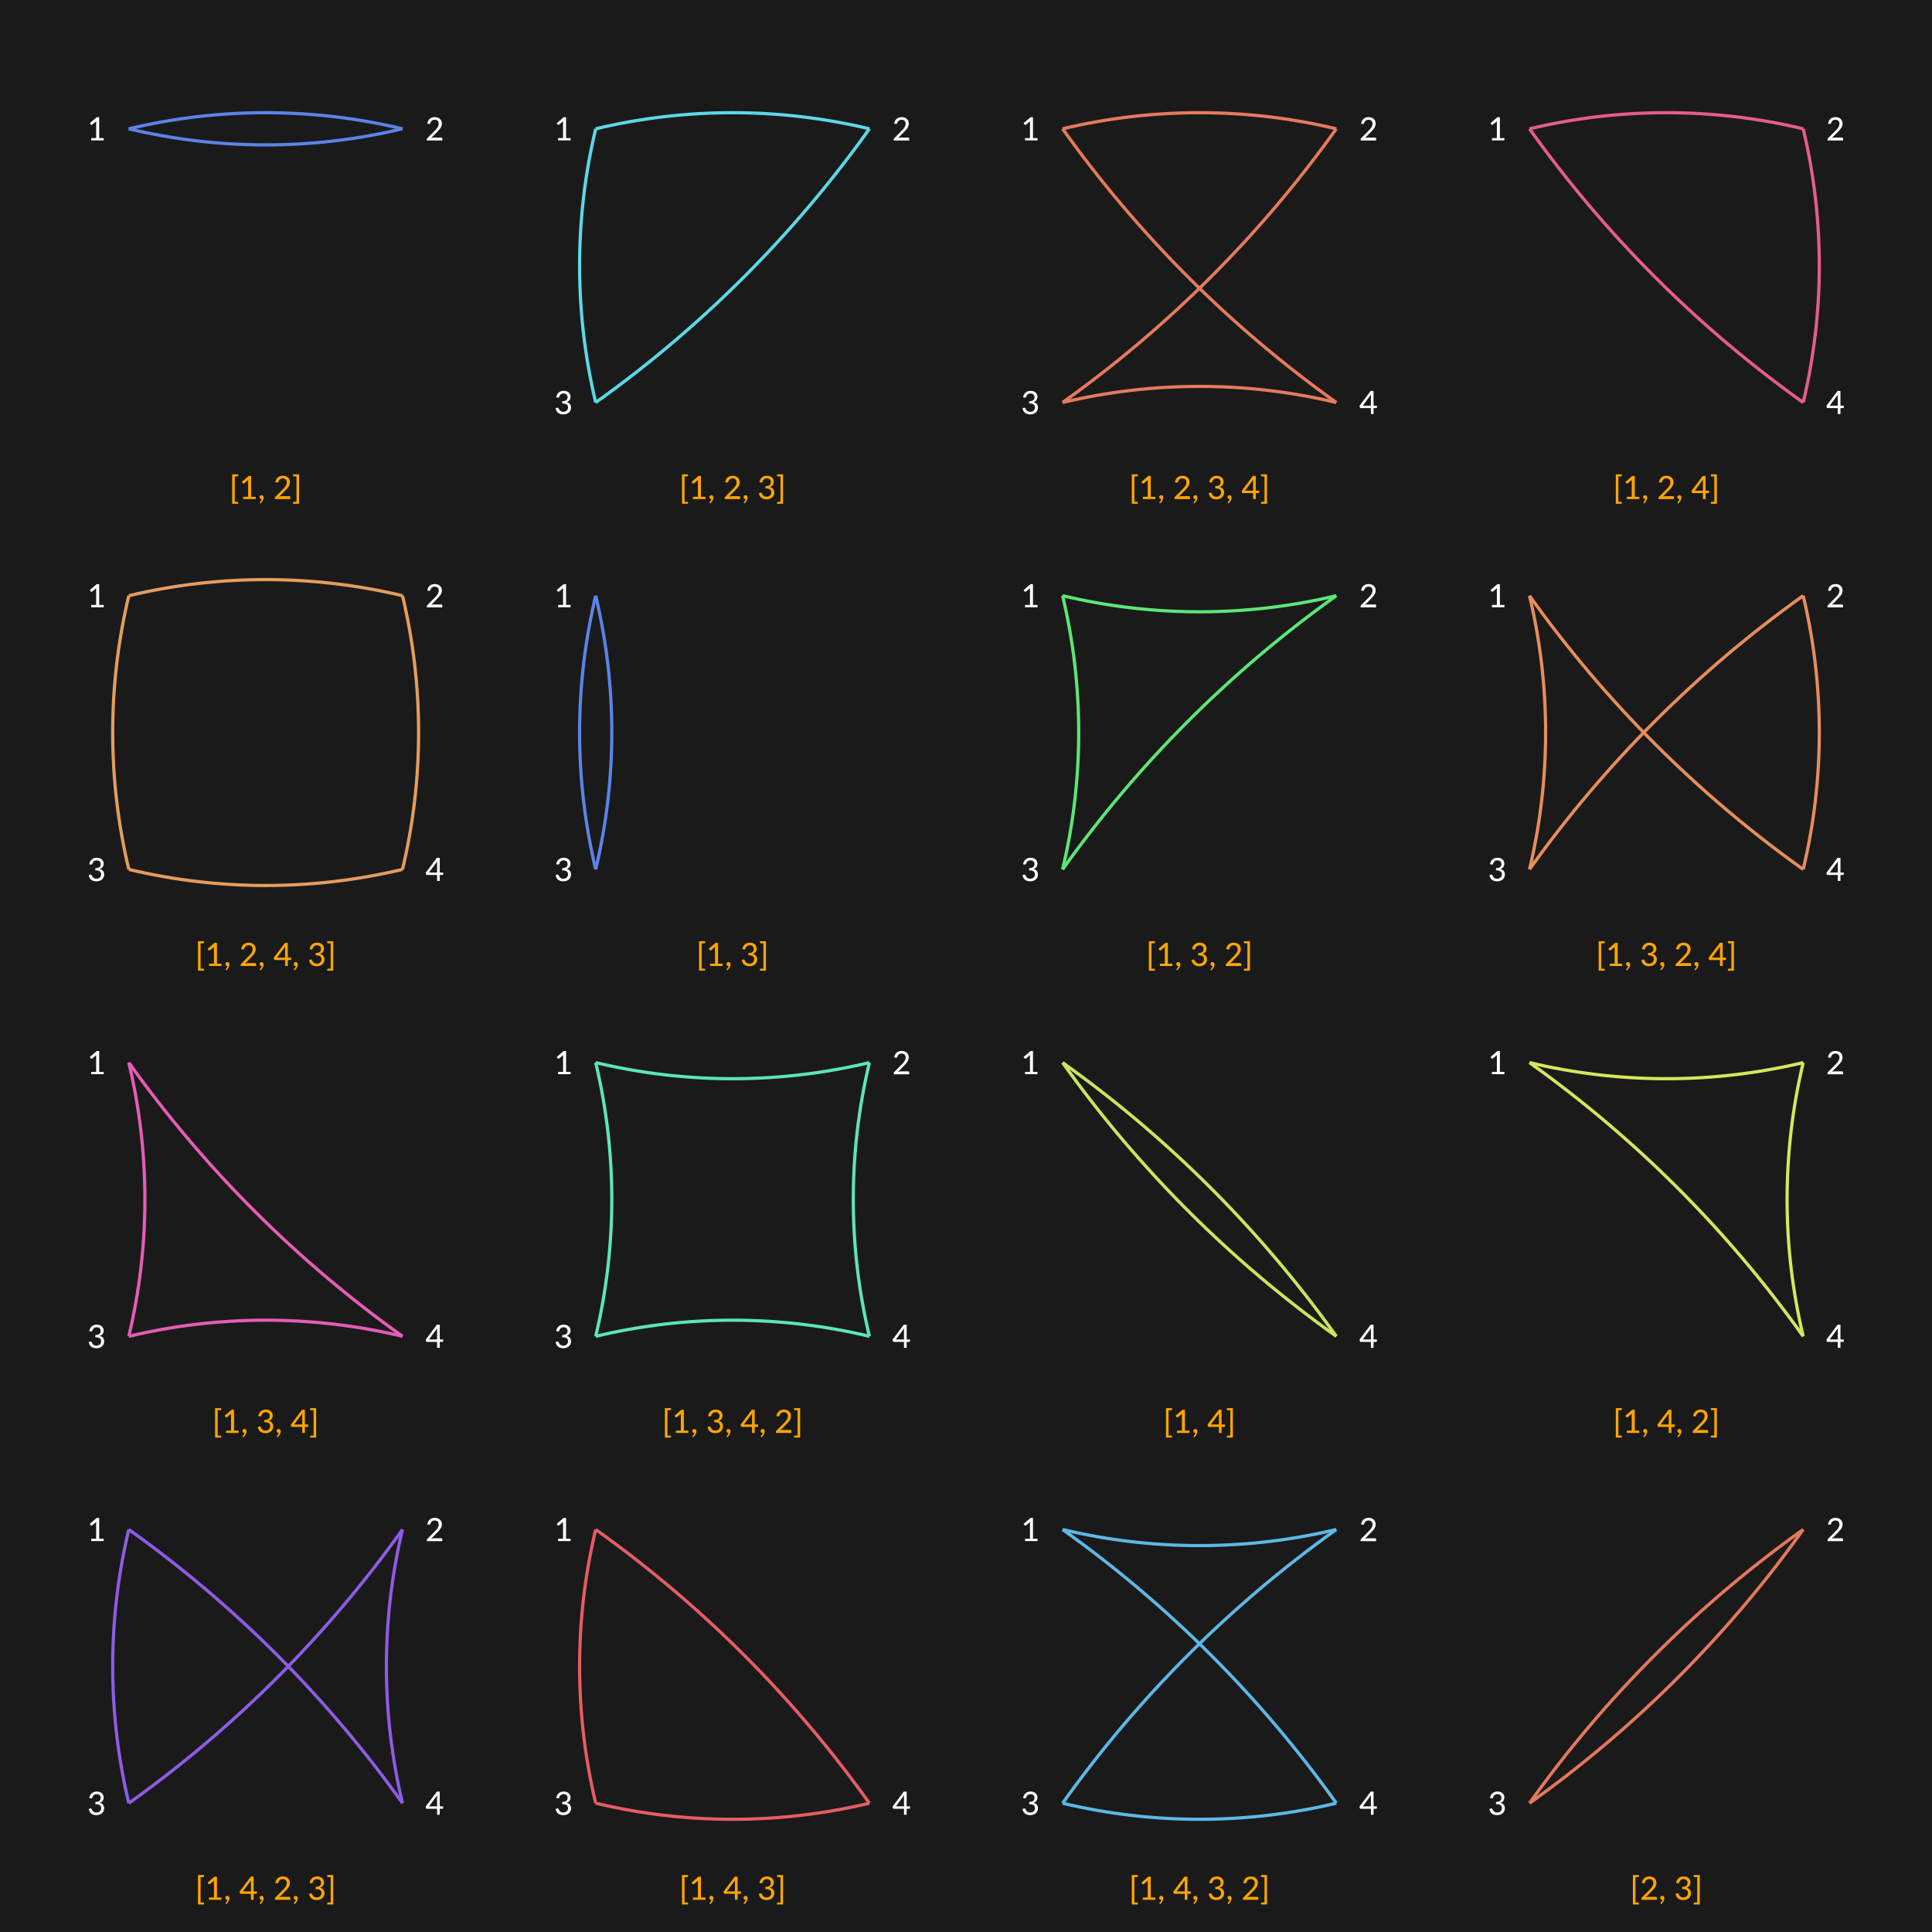 <?xml version="1.0" encoding="UTF-8"?>
<svg xmlns="http://www.w3.org/2000/svg" xmlns:xlink="http://www.w3.org/1999/xlink" width="600pt" height="600pt" viewBox="0 0 600 600" version="1.1">
<defs>
<g>
<symbol overflow="visible" id="glyph-7892060-0">
<path style="stroke:none;" d="M 1.234 -5.703 C 1.41 -5.859 1.609 -5.984 1.828 -6.078 C 2.055 -6.18 2.328 -6.234 2.641 -6.234 C 2.848 -6.234 3.039 -6.203 3.219 -6.141 C 3.395 -6.086 3.539 -6.004 3.656 -5.891 C 3.781 -5.785 3.879 -5.656 3.953 -5.5 C 4.023 -5.352 4.062 -5.188 4.062 -5 C 4.062 -4.812 4.035 -4.648 3.984 -4.516 C 3.93 -4.391 3.867 -4.273 3.797 -4.172 C 3.723 -4.078 3.641 -3.992 3.547 -3.922 C 3.461 -3.848 3.379 -3.781 3.297 -3.719 C 3.223 -3.656 3.156 -3.594 3.094 -3.531 C 3.031 -3.469 2.992 -3.398 2.984 -3.328 L 2.891 -2.812 L 2.25 -2.812 L 2.188 -3.391 C 2.164 -3.504 2.176 -3.602 2.219 -3.688 C 2.258 -3.781 2.316 -3.859 2.391 -3.922 C 2.473 -3.992 2.555 -4.062 2.641 -4.125 C 2.734 -4.195 2.816 -4.27 2.891 -4.344 C 2.973 -4.414 3.039 -4.5 3.094 -4.594 C 3.145 -4.695 3.172 -4.812 3.172 -4.938 C 3.172 -5.102 3.113 -5.234 3 -5.328 C 2.883 -5.422 2.738 -5.469 2.562 -5.469 C 2.426 -5.469 2.312 -5.453 2.219 -5.422 C 2.125 -5.391 2.047 -5.359 1.984 -5.328 C 1.922 -5.297 1.863 -5.266 1.812 -5.234 C 1.77 -5.203 1.727 -5.188 1.688 -5.188 C 1.602 -5.188 1.535 -5.227 1.484 -5.312 Z M 1.969 -1.484 C 1.969 -1.555 1.984 -1.629 2.016 -1.703 C 2.047 -1.773 2.082 -1.836 2.125 -1.891 C 2.176 -1.941 2.238 -1.984 2.312 -2.016 C 2.383 -2.047 2.461 -2.062 2.547 -2.062 C 2.617 -2.062 2.688 -2.047 2.75 -2.016 C 2.82 -1.984 2.883 -1.941 2.938 -1.891 C 2.988 -1.836 3.031 -1.773 3.062 -1.703 C 3.094 -1.629 3.109 -1.555 3.109 -1.484 C 3.109 -1.398 3.094 -1.32 3.062 -1.25 C 3.031 -1.188 2.988 -1.129 2.938 -1.078 C 2.883 -1.023 2.82 -0.984 2.75 -0.953 C 2.688 -0.922 2.617 -0.906 2.547 -0.906 C 2.461 -0.906 2.383 -0.922 2.312 -0.953 C 2.238 -0.984 2.176 -1.023 2.125 -1.078 C 2.082 -1.129 2.047 -1.188 2.016 -1.25 C 1.984 -1.32 1.969 -1.398 1.969 -1.484 Z M 0.219 -7.172 L 5.125 -7.172 L 5.125 0 L 0.219 0 Z M 0.484 -0.281 L 4.828 -0.281 L 4.828 -6.891 L 0.484 -6.891 Z M 0.484 -0.281 "/>
</symbol>
<symbol overflow="visible" id="glyph-7892060-1">
<path style="stroke:none;" d="M 0.891 1.453 L 0.891 -7.688 L 2.766 -7.688 L 2.766 -7.312 C 2.766 -7.238 2.738 -7.176 2.688 -7.125 C 2.645 -7.07 2.586 -7.047 2.516 -7.047 L 1.688 -7.047 L 1.688 0.828 L 2.516 0.828 C 2.586 0.828 2.645 0.852 2.688 0.906 C 2.738 0.957 2.766 1.016 2.766 1.078 L 2.766 1.453 Z M 0.891 1.453 "/>
</symbol>
<symbol overflow="visible" id="glyph-7892060-2">
<path style="stroke:none;" d="M 1.234 -0.719 L 2.766 -0.719 L 2.766 -5.484 C 2.766 -5.629 2.77 -5.781 2.781 -5.938 L 1.547 -4.891 C 1.492 -4.848 1.441 -4.82 1.391 -4.812 C 1.348 -4.812 1.305 -4.812 1.266 -4.812 C 1.234 -4.82 1.195 -4.836 1.156 -4.859 C 1.125 -4.879 1.102 -4.898 1.094 -4.922 L 0.797 -5.344 L 2.938 -7.188 L 3.703 -7.188 L 3.703 -0.719 L 5.109 -0.719 L 5.109 0 L 1.234 0 Z M 1.234 -0.719 "/>
</symbol>
<symbol overflow="visible" id="glyph-7892060-3">
<path style="stroke:none;" d="M 0.516 -0.641 C 0.516 -0.805 0.57 -0.941 0.688 -1.047 C 0.801 -1.16 0.953 -1.219 1.141 -1.219 C 1.242 -1.219 1.332 -1.195 1.406 -1.156 C 1.488 -1.125 1.555 -1.07 1.609 -1 C 1.66 -0.938 1.703 -0.859 1.734 -0.766 C 1.766 -0.68 1.781 -0.586 1.781 -0.484 C 1.781 -0.336 1.754 -0.18 1.703 -0.016 C 1.66 0.148 1.598 0.312 1.516 0.469 C 1.43 0.633 1.328 0.789 1.203 0.938 C 1.086 1.094 0.953 1.234 0.797 1.359 L 0.641 1.219 C 0.609 1.188 0.586 1.16 0.578 1.141 C 0.566 1.117 0.562 1.094 0.562 1.062 C 0.562 1.02 0.586 0.973 0.641 0.922 C 0.672 0.879 0.711 0.828 0.766 0.766 C 0.816 0.711 0.867 0.645 0.922 0.562 C 0.984 0.477 1.035 0.391 1.078 0.297 C 1.117 0.203 1.148 0.102 1.172 0 L 1.125 0 C 1.031 0 0.945 -0.016 0.875 -0.047 C 0.801 -0.078 0.738 -0.117 0.688 -0.172 C 0.633 -0.234 0.594 -0.301 0.562 -0.375 C 0.531 -0.457 0.516 -0.547 0.516 -0.641 Z M 0.516 -0.641 "/>
</symbol>
<symbol overflow="visible" id="glyph-7892060-4">
<path style="stroke:none;" d=""/>
</symbol>
<symbol overflow="visible" id="glyph-7892060-5">
<path style="stroke:none;" d="M 2.953 -7.25 C 3.266 -7.25 3.551 -7.203 3.812 -7.109 C 4.082 -7.023 4.312 -6.895 4.5 -6.719 C 4.695 -6.551 4.848 -6.344 4.953 -6.094 C 5.066 -5.844 5.125 -5.562 5.125 -5.25 C 5.125 -4.977 5.082 -4.727 5 -4.5 C 4.926 -4.281 4.82 -4.066 4.688 -3.859 C 4.551 -3.648 4.395 -3.445 4.219 -3.25 C 4.039 -3.051 3.852 -2.852 3.656 -2.656 L 1.812 -0.781 C 1.945 -0.812 2.082 -0.836 2.219 -0.859 C 2.363 -0.891 2.5 -0.906 2.625 -0.906 L 4.938 -0.906 C 5.031 -0.906 5.109 -0.875 5.172 -0.812 C 5.234 -0.75 5.266 -0.672 5.266 -0.578 L 5.266 0 L 0.453 0 L 0.453 -0.328 C 0.453 -0.391 0.469 -0.457 0.5 -0.531 C 0.531 -0.602 0.57 -0.664 0.625 -0.719 L 2.906 -3.016 C 3.094 -3.211 3.266 -3.395 3.422 -3.562 C 3.578 -3.738 3.707 -3.914 3.812 -4.094 C 3.926 -4.27 4.008 -4.445 4.062 -4.625 C 4.125 -4.812 4.156 -5.008 4.156 -5.219 C 4.156 -5.426 4.125 -5.602 4.062 -5.75 C 4 -5.906 3.91 -6.035 3.797 -6.141 C 3.68 -6.242 3.547 -6.316 3.391 -6.359 C 3.242 -6.41 3.082 -6.438 2.906 -6.438 C 2.727 -6.438 2.566 -6.41 2.422 -6.359 C 2.273 -6.316 2.145 -6.25 2.031 -6.156 C 1.914 -6.062 1.816 -5.953 1.734 -5.828 C 1.66 -5.703 1.602 -5.566 1.562 -5.422 C 1.52 -5.297 1.461 -5.211 1.391 -5.172 C 1.328 -5.129 1.227 -5.117 1.094 -5.141 L 0.594 -5.219 C 0.645 -5.551 0.738 -5.844 0.875 -6.094 C 1.008 -6.352 1.176 -6.566 1.375 -6.734 C 1.582 -6.91 1.82 -7.039 2.094 -7.125 C 2.363 -7.207 2.648 -7.25 2.953 -7.25 Z M 2.953 -7.25 "/>
</symbol>
<symbol overflow="visible" id="glyph-7892060-6">
<path style="stroke:none;" d="M 0.297 1.453 L 0.297 1.078 C 0.297 1.016 0.316 0.957 0.359 0.906 C 0.41 0.852 0.477 0.828 0.562 0.828 L 1.375 0.828 L 1.375 -7.047 L 0.562 -7.047 C 0.477 -7.047 0.41 -7.07 0.359 -7.125 C 0.316 -7.176 0.297 -7.238 0.297 -7.312 L 0.297 -7.688 L 2.172 -7.688 L 2.172 1.453 Z M 0.297 1.453 "/>
</symbol>
<symbol overflow="visible" id="glyph-7892060-7">
<path style="stroke:none;" d="M 3 -7.25 C 3.301 -7.25 3.582 -7.203 3.844 -7.109 C 4.102 -7.023 4.32 -6.898 4.5 -6.734 C 4.688 -6.578 4.832 -6.383 4.938 -6.156 C 5.039 -5.938 5.094 -5.691 5.094 -5.422 C 5.094 -5.191 5.062 -4.988 5 -4.812 C 4.945 -4.633 4.867 -4.477 4.766 -4.344 C 4.66 -4.207 4.531 -4.094 4.375 -4 C 4.227 -3.906 4.055 -3.832 3.859 -3.781 C 4.328 -3.645 4.676 -3.43 4.906 -3.141 C 5.133 -2.859 5.25 -2.5 5.25 -2.062 C 5.25 -1.727 5.188 -1.426 5.062 -1.156 C 4.938 -0.895 4.766 -0.672 4.547 -0.484 C 4.328 -0.305 4.07 -0.164 3.781 -0.062 C 3.488 0.031 3.18 0.078 2.859 0.078 C 2.484 0.078 2.16 0.031 1.891 -0.062 C 1.617 -0.156 1.383 -0.281 1.188 -0.438 C 1 -0.602 0.844 -0.801 0.719 -1.031 C 0.602 -1.27 0.504 -1.523 0.422 -1.797 L 0.828 -1.969 C 0.93 -2.02 1.031 -2.035 1.125 -2.016 C 1.227 -1.992 1.305 -1.93 1.359 -1.828 C 1.398 -1.734 1.453 -1.625 1.516 -1.5 C 1.586 -1.375 1.676 -1.254 1.781 -1.141 C 1.895 -1.023 2.035 -0.926 2.203 -0.844 C 2.367 -0.77 2.582 -0.734 2.844 -0.734 C 3.082 -0.734 3.297 -0.77 3.484 -0.844 C 3.672 -0.926 3.82 -1.031 3.938 -1.156 C 4.062 -1.281 4.156 -1.422 4.219 -1.578 C 4.281 -1.734 4.312 -1.891 4.312 -2.047 C 4.312 -2.234 4.285 -2.406 4.234 -2.562 C 4.18 -2.719 4.086 -2.852 3.953 -2.969 C 3.828 -3.082 3.645 -3.172 3.406 -3.234 C 3.176 -3.297 2.875 -3.328 2.5 -3.328 L 2.5 -4.016 C 2.801 -4.023 3.055 -4.055 3.266 -4.109 C 3.484 -4.172 3.66 -4.254 3.797 -4.359 C 3.93 -4.473 4.023 -4.602 4.078 -4.75 C 4.141 -4.906 4.172 -5.07 4.172 -5.25 C 4.172 -5.457 4.141 -5.633 4.078 -5.781 C 4.016 -5.926 3.926 -6.047 3.812 -6.141 C 3.707 -6.242 3.578 -6.316 3.422 -6.359 C 3.273 -6.41 3.113 -6.438 2.938 -6.438 C 2.758 -6.438 2.598 -6.41 2.453 -6.359 C 2.305 -6.316 2.176 -6.25 2.062 -6.156 C 1.945 -6.062 1.848 -5.953 1.766 -5.828 C 1.691 -5.703 1.633 -5.566 1.594 -5.422 C 1.551 -5.297 1.492 -5.211 1.422 -5.172 C 1.359 -5.129 1.258 -5.117 1.125 -5.141 L 0.625 -5.219 C 0.676 -5.551 0.77 -5.844 0.906 -6.094 C 1.039 -6.352 1.211 -6.566 1.422 -6.734 C 1.629 -6.91 1.863 -7.039 2.125 -7.125 C 2.395 -7.207 2.688 -7.25 3 -7.25 Z M 3 -7.25 "/>
</symbol>
<symbol overflow="visible" id="glyph-7892060-8">
<path style="stroke:none;" d="M 4.469 -2.609 L 5.516 -2.609 L 5.516 -2.062 C 5.516 -2 5.5 -1.945 5.469 -1.906 C 5.438 -1.875 5.383 -1.859 5.312 -1.859 L 4.469 -1.859 L 4.469 0 L 3.641 0 L 3.641 -1.859 L 0.469 -1.859 C 0.406 -1.859 0.348 -1.879 0.297 -1.922 C 0.242 -1.961 0.211 -2.016 0.203 -2.078 L 0.109 -2.562 L 3.578 -7.188 L 4.469 -7.188 Z M 3.641 -5.453 C 3.641 -5.547 3.641 -5.645 3.641 -5.75 C 3.648 -5.863 3.664 -5.973 3.688 -6.078 L 1.125 -2.609 L 3.641 -2.609 Z M 3.641 -5.453 "/>
</symbol>
</g>
</defs>
<g id="surface106">
<rect x="0" y="0" width="600" height="600" style="fill:rgb(10.196%,10.196%,10.196%);fill-opacity:1;stroke:none;"/>
<g style="fill:rgb(100%,64.706%,0%);fill-opacity:1;">
  <use xlink:href="#glyph-7892060-1" x="71.218" y="155"/>
  <use xlink:href="#glyph-7892060-2" x="74.293" y="155"/>
  <use xlink:href="#glyph-7892060-3" x="80.093" y="155"/>
  <use xlink:href="#glyph-7892060-4" x="82.373" y="155"/>
  <use xlink:href="#glyph-7892060-5" x="84.907" y="155"/>
  <use xlink:href="#glyph-7892060-6" x="90.707" y="155"/>
</g>
<path style="fill:none;stroke-width:1;stroke-linecap:butt;stroke-linejoin:miter;stroke:rgb(36%,51.3%,90%);stroke-opacity:1;stroke-miterlimit:10;" d="M 40 40 C 67.941 33.332 97.059 33.332 125 40 "/>
<path style="fill:none;stroke-width:1;stroke-linecap:butt;stroke-linejoin:miter;stroke:rgb(36%,51.3%,90%);stroke-opacity:1;stroke-miterlimit:10;" d="M 125 40 C 97.059 46.668 67.941 46.668 40 40 "/>
<g style="fill:rgb(100%,100%,100%);fill-opacity:1;">
  <use xlink:href="#glyph-7892060-2" x="27.1" y="43.595"/>
</g>
<g style="fill:rgb(100%,100%,100%);fill-opacity:1;">
  <use xlink:href="#glyph-7892060-5" x="132.1" y="43.627"/>
</g>
<g style="fill:rgb(100%,64.706%,0%);fill-opacity:1;">
  <use xlink:href="#glyph-7892060-1" x="210.91" y="155"/>
  <use xlink:href="#glyph-7892060-2" x="213.985" y="155"/>
  <use xlink:href="#glyph-7892060-3" x="219.785" y="155"/>
  <use xlink:href="#glyph-7892060-4" x="222.065" y="155"/>
  <use xlink:href="#glyph-7892060-5" x="224.6" y="155"/>
  <use xlink:href="#glyph-7892060-3" x="230.4" y="155"/>
  <use xlink:href="#glyph-7892060-4" x="232.68" y="155"/>
  <use xlink:href="#glyph-7892060-7" x="235.215" y="155"/>
  <use xlink:href="#glyph-7892060-6" x="241.015" y="155"/>
</g>
<path style="fill:none;stroke-width:1;stroke-linecap:butt;stroke-linejoin:miter;stroke:rgb(36%,84.6%,90%);stroke-opacity:1;stroke-miterlimit:10;" d="M 185 40 C 212.941 33.332 242.059 33.332 270 40 "/>
<path style="fill:none;stroke-width:1;stroke-linecap:butt;stroke-linejoin:miter;stroke:rgb(36%,84.6%,90%);stroke-opacity:1;stroke-miterlimit:10;" d="M 270 40 C 246.578 72.852 217.852 101.578 185 125 "/>
<path style="fill:none;stroke-width:1;stroke-linecap:butt;stroke-linejoin:miter;stroke:rgb(36%,84.6%,90%);stroke-opacity:1;stroke-miterlimit:10;" d="M 185 125 C 178.332 97.059 178.332 67.941 185 40 "/>
<g style="fill:rgb(100%,100%,100%);fill-opacity:1;">
  <use xlink:href="#glyph-7892060-2" x="172.1" y="43.595"/>
</g>
<g style="fill:rgb(100%,100%,100%);fill-opacity:1;">
  <use xlink:href="#glyph-7892060-5" x="277.1" y="43.627"/>
</g>
<g style="fill:rgb(100%,100%,100%);fill-opacity:1;">
  <use xlink:href="#glyph-7892060-7" x="172.1" y="128.627"/>
</g>
<g style="fill:rgb(100%,64.706%,0%);fill-opacity:1;">
  <use xlink:href="#glyph-7892060-1" x="350.603" y="155"/>
  <use xlink:href="#glyph-7892060-2" x="353.678" y="155"/>
  <use xlink:href="#glyph-7892060-3" x="359.478" y="155"/>
  <use xlink:href="#glyph-7892060-4" x="361.757" y="155"/>
  <use xlink:href="#glyph-7892060-5" x="364.293" y="155"/>
  <use xlink:href="#glyph-7892060-3" x="370.092" y="155"/>
  <use xlink:href="#glyph-7892060-4" x="372.373" y="155"/>
  <use xlink:href="#glyph-7892060-7" x="374.908" y="155"/>
  <use xlink:href="#glyph-7892060-3" x="380.707" y="155"/>
  <use xlink:href="#glyph-7892060-4" x="382.988" y="155"/>
  <use xlink:href="#glyph-7892060-8" x="385.522" y="155"/>
  <use xlink:href="#glyph-7892060-6" x="391.322" y="155"/>
</g>
<path style="fill:none;stroke-width:1;stroke-linecap:butt;stroke-linejoin:miter;stroke:rgb(90%,47.7%,36%);stroke-opacity:1;stroke-miterlimit:10;" d="M 330 40 C 357.941 33.332 387.059 33.332 415 40 "/>
<path style="fill:none;stroke-width:1;stroke-linecap:butt;stroke-linejoin:miter;stroke:rgb(90%,47.7%,36%);stroke-opacity:1;stroke-miterlimit:10;" d="M 415 40 C 391.578 72.852 362.852 101.578 330 125 "/>
<path style="fill:none;stroke-width:1;stroke-linecap:butt;stroke-linejoin:miter;stroke:rgb(90%,47.7%,36%);stroke-opacity:1;stroke-miterlimit:10;" d="M 330 125 C 357.941 118.332 387.059 118.332 415 125 "/>
<path style="fill:none;stroke-width:1;stroke-linecap:butt;stroke-linejoin:miter;stroke:rgb(90%,47.7%,36%);stroke-opacity:1;stroke-miterlimit:10;" d="M 415 125 C 382.148 101.578 353.422 72.852 330 40 "/>
<g style="fill:rgb(100%,100%,100%);fill-opacity:1;">
  <use xlink:href="#glyph-7892060-2" x="317.1" y="43.595"/>
</g>
<g style="fill:rgb(100%,100%,100%);fill-opacity:1;">
  <use xlink:href="#glyph-7892060-5" x="422.1" y="43.627"/>
</g>
<g style="fill:rgb(100%,100%,100%);fill-opacity:1;">
  <use xlink:href="#glyph-7892060-7" x="317.1" y="128.627"/>
</g>
<g style="fill:rgb(100%,100%,100%);fill-opacity:1;">
  <use xlink:href="#glyph-7892060-8" x="422.1" y="128.59"/>
</g>
<g style="fill:rgb(100%,64.706%,0%);fill-opacity:1;">
  <use xlink:href="#glyph-7892060-1" x="500.91" y="155"/>
  <use xlink:href="#glyph-7892060-2" x="503.985" y="155"/>
  <use xlink:href="#glyph-7892060-3" x="509.785" y="155"/>
  <use xlink:href="#glyph-7892060-4" x="512.065" y="155"/>
  <use xlink:href="#glyph-7892060-5" x="514.6" y="155"/>
  <use xlink:href="#glyph-7892060-3" x="520.4" y="155"/>
  <use xlink:href="#glyph-7892060-4" x="522.68" y="155"/>
  <use xlink:href="#glyph-7892060-8" x="525.215" y="155"/>
  <use xlink:href="#glyph-7892060-6" x="531.015" y="155"/>
</g>
<path style="fill:none;stroke-width:1;stroke-linecap:butt;stroke-linejoin:miter;stroke:rgb(90%,36%,54.9%);stroke-opacity:1;stroke-miterlimit:10;" d="M 475 40 C 502.941 33.332 532.059 33.332 560 40 "/>
<path style="fill:none;stroke-width:1;stroke-linecap:butt;stroke-linejoin:miter;stroke:rgb(90%,36%,54.9%);stroke-opacity:1;stroke-miterlimit:10;" d="M 560 40 C 566.668 67.941 566.668 97.059 560 125 "/>
<path style="fill:none;stroke-width:1;stroke-linecap:butt;stroke-linejoin:miter;stroke:rgb(90%,36%,54.9%);stroke-opacity:1;stroke-miterlimit:10;" d="M 560 125 C 527.148 101.578 498.422 72.852 475 40 "/>
<g style="fill:rgb(100%,100%,100%);fill-opacity:1;">
  <use xlink:href="#glyph-7892060-2" x="462.1" y="43.595"/>
</g>
<g style="fill:rgb(100%,100%,100%);fill-opacity:1;">
  <use xlink:href="#glyph-7892060-5" x="567.1" y="43.627"/>
</g>
<g style="fill:rgb(100%,100%,100%);fill-opacity:1;">
  <use xlink:href="#glyph-7892060-8" x="567.1" y="128.59"/>
</g>
<g style="fill:rgb(100%,64.706%,0%);fill-opacity:1;">
  <use xlink:href="#glyph-7892060-1" x="60.602" y="300"/>
  <use xlink:href="#glyph-7892060-2" x="63.678" y="300"/>
  <use xlink:href="#glyph-7892060-3" x="69.478" y="300"/>
  <use xlink:href="#glyph-7892060-4" x="71.757" y="300"/>
  <use xlink:href="#glyph-7892060-5" x="74.293" y="300"/>
  <use xlink:href="#glyph-7892060-3" x="80.093" y="300"/>
  <use xlink:href="#glyph-7892060-4" x="82.373" y="300"/>
  <use xlink:href="#glyph-7892060-8" x="84.907" y="300"/>
  <use xlink:href="#glyph-7892060-3" x="90.707" y="300"/>
  <use xlink:href="#glyph-7892060-4" x="92.987" y="300"/>
  <use xlink:href="#glyph-7892060-7" x="95.522" y="300"/>
  <use xlink:href="#glyph-7892060-6" x="101.323" y="300"/>
</g>
<path style="fill:none;stroke-width:1;stroke-linecap:butt;stroke-linejoin:miter;stroke:rgb(90%,61.2%,36%);stroke-opacity:1;stroke-miterlimit:10;" d="M 40 185 C 67.941 178.332 97.059 178.332 125 185 "/>
<path style="fill:none;stroke-width:1;stroke-linecap:butt;stroke-linejoin:miter;stroke:rgb(90%,61.2%,36%);stroke-opacity:1;stroke-miterlimit:10;" d="M 125 185 C 131.668 212.941 131.668 242.059 125 270 "/>
<path style="fill:none;stroke-width:1;stroke-linecap:butt;stroke-linejoin:miter;stroke:rgb(90%,61.2%,36%);stroke-opacity:1;stroke-miterlimit:10;" d="M 125 270 C 97.059 276.668 67.941 276.668 40 270 "/>
<path style="fill:none;stroke-width:1;stroke-linecap:butt;stroke-linejoin:miter;stroke:rgb(90%,61.2%,36%);stroke-opacity:1;stroke-miterlimit:10;" d="M 40 270 C 33.332 242.059 33.332 212.941 40 185 "/>
<g style="fill:rgb(100%,100%,100%);fill-opacity:1;">
  <use xlink:href="#glyph-7892060-2" x="27.1" y="188.595"/>
</g>
<g style="fill:rgb(100%,100%,100%);fill-opacity:1;">
  <use xlink:href="#glyph-7892060-5" x="132.1" y="188.627"/>
</g>
<g style="fill:rgb(100%,100%,100%);fill-opacity:1;">
  <use xlink:href="#glyph-7892060-7" x="27.1" y="273.627"/>
</g>
<g style="fill:rgb(100%,100%,100%);fill-opacity:1;">
  <use xlink:href="#glyph-7892060-8" x="132.1" y="273.59"/>
</g>
<g style="fill:rgb(100%,64.706%,0%);fill-opacity:1;">
  <use xlink:href="#glyph-7892060-1" x="216.218" y="300"/>
  <use xlink:href="#glyph-7892060-2" x="219.292" y="300"/>
  <use xlink:href="#glyph-7892060-3" x="225.093" y="300"/>
  <use xlink:href="#glyph-7892060-4" x="227.373" y="300"/>
  <use xlink:href="#glyph-7892060-7" x="229.907" y="300"/>
  <use xlink:href="#glyph-7892060-6" x="235.708" y="300"/>
</g>
<path style="fill:none;stroke-width:1;stroke-linecap:butt;stroke-linejoin:miter;stroke:rgb(36%,51.3%,90%);stroke-opacity:1;stroke-miterlimit:10;" d="M 185 185 C 191.668 212.941 191.668 242.059 185 270 "/>
<path style="fill:none;stroke-width:1;stroke-linecap:butt;stroke-linejoin:miter;stroke:rgb(36%,51.3%,90%);stroke-opacity:1;stroke-miterlimit:10;" d="M 185 270 C 178.332 242.059 178.332 212.941 185 185 "/>
<g style="fill:rgb(100%,100%,100%);fill-opacity:1;">
  <use xlink:href="#glyph-7892060-2" x="172.1" y="188.595"/>
</g>
<g style="fill:rgb(100%,100%,100%);fill-opacity:1;">
  <use xlink:href="#glyph-7892060-7" x="172.1" y="273.627"/>
</g>
<g style="fill:rgb(100%,64.706%,0%);fill-opacity:1;">
  <use xlink:href="#glyph-7892060-1" x="355.91" y="300"/>
  <use xlink:href="#glyph-7892060-2" x="358.985" y="300"/>
  <use xlink:href="#glyph-7892060-3" x="364.785" y="300"/>
  <use xlink:href="#glyph-7892060-4" x="367.065" y="300"/>
  <use xlink:href="#glyph-7892060-7" x="369.6" y="300"/>
  <use xlink:href="#glyph-7892060-3" x="375.4" y="300"/>
  <use xlink:href="#glyph-7892060-4" x="377.68" y="300"/>
  <use xlink:href="#glyph-7892060-5" x="380.215" y="300"/>
  <use xlink:href="#glyph-7892060-6" x="386.015" y="300"/>
</g>
<path style="fill:none;stroke-width:1;stroke-linecap:butt;stroke-linejoin:miter;stroke:rgb(36%,90%,46.8%);stroke-opacity:1;stroke-miterlimit:10;" d="M 330 185 C 336.668 212.941 336.668 242.059 330 270 "/>
<path style="fill:none;stroke-width:1;stroke-linecap:butt;stroke-linejoin:miter;stroke:rgb(36%,90%,46.8%);stroke-opacity:1;stroke-miterlimit:10;" d="M 330 270 C 353.422 237.148 382.148 208.422 415 185 "/>
<path style="fill:none;stroke-width:1;stroke-linecap:butt;stroke-linejoin:miter;stroke:rgb(36%,90%,46.8%);stroke-opacity:1;stroke-miterlimit:10;" d="M 415 185 C 387.059 191.668 357.941 191.668 330 185 "/>
<g style="fill:rgb(100%,100%,100%);fill-opacity:1;">
  <use xlink:href="#glyph-7892060-2" x="317.1" y="188.595"/>
</g>
<g style="fill:rgb(100%,100%,100%);fill-opacity:1;">
  <use xlink:href="#glyph-7892060-5" x="422.1" y="188.627"/>
</g>
<g style="fill:rgb(100%,100%,100%);fill-opacity:1;">
  <use xlink:href="#glyph-7892060-7" x="317.1" y="273.627"/>
</g>
<g style="fill:rgb(100%,64.706%,0%);fill-opacity:1;">
  <use xlink:href="#glyph-7892060-1" x="495.603" y="300"/>
  <use xlink:href="#glyph-7892060-2" x="498.678" y="300"/>
  <use xlink:href="#glyph-7892060-3" x="504.478" y="300"/>
  <use xlink:href="#glyph-7892060-4" x="506.757" y="300"/>
  <use xlink:href="#glyph-7892060-7" x="509.293" y="300"/>
  <use xlink:href="#glyph-7892060-3" x="515.092" y="300"/>
  <use xlink:href="#glyph-7892060-4" x="517.372" y="300"/>
  <use xlink:href="#glyph-7892060-5" x="519.908" y="300"/>
  <use xlink:href="#glyph-7892060-3" x="525.707" y="300"/>
  <use xlink:href="#glyph-7892060-4" x="527.987" y="300"/>
  <use xlink:href="#glyph-7892060-8" x="530.523" y="300"/>
  <use xlink:href="#glyph-7892060-6" x="536.322" y="300"/>
</g>
<path style="fill:none;stroke-width:1;stroke-linecap:butt;stroke-linejoin:miter;stroke:rgb(90%,55.8%,36%);stroke-opacity:1;stroke-miterlimit:10;" d="M 475 185 C 481.668 212.941 481.668 242.059 475 270 "/>
<path style="fill:none;stroke-width:1;stroke-linecap:butt;stroke-linejoin:miter;stroke:rgb(90%,55.8%,36%);stroke-opacity:1;stroke-miterlimit:10;" d="M 475 270 C 498.422 237.148 527.148 208.422 560 185 "/>
<path style="fill:none;stroke-width:1;stroke-linecap:butt;stroke-linejoin:miter;stroke:rgb(90%,55.8%,36%);stroke-opacity:1;stroke-miterlimit:10;" d="M 560 185 C 566.668 212.941 566.668 242.059 560 270 "/>
<path style="fill:none;stroke-width:1;stroke-linecap:butt;stroke-linejoin:miter;stroke:rgb(90%,55.8%,36%);stroke-opacity:1;stroke-miterlimit:10;" d="M 560 270 C 527.148 246.578 498.422 217.852 475 185 "/>
<g style="fill:rgb(100%,100%,100%);fill-opacity:1;">
  <use xlink:href="#glyph-7892060-2" x="462.1" y="188.595"/>
</g>
<g style="fill:rgb(100%,100%,100%);fill-opacity:1;">
  <use xlink:href="#glyph-7892060-5" x="567.1" y="188.627"/>
</g>
<g style="fill:rgb(100%,100%,100%);fill-opacity:1;">
  <use xlink:href="#glyph-7892060-7" x="462.1" y="273.627"/>
</g>
<g style="fill:rgb(100%,100%,100%);fill-opacity:1;">
  <use xlink:href="#glyph-7892060-8" x="567.1" y="273.59"/>
</g>
<g style="fill:rgb(100%,64.706%,0%);fill-opacity:1;">
  <use xlink:href="#glyph-7892060-1" x="65.91" y="445"/>
  <use xlink:href="#glyph-7892060-2" x="68.985" y="445"/>
  <use xlink:href="#glyph-7892060-3" x="74.785" y="445"/>
  <use xlink:href="#glyph-7892060-4" x="77.065" y="445"/>
  <use xlink:href="#glyph-7892060-7" x="79.6" y="445"/>
  <use xlink:href="#glyph-7892060-3" x="85.4" y="445"/>
  <use xlink:href="#glyph-7892060-4" x="87.68" y="445"/>
  <use xlink:href="#glyph-7892060-8" x="90.215" y="445"/>
  <use xlink:href="#glyph-7892060-6" x="96.015" y="445"/>
</g>
<path style="fill:none;stroke-width:1;stroke-linecap:butt;stroke-linejoin:miter;stroke:rgb(90%,36%,71.1%);stroke-opacity:1;stroke-miterlimit:10;" d="M 40 330 C 46.668 357.941 46.668 387.059 40 415 "/>
<path style="fill:none;stroke-width:1;stroke-linecap:butt;stroke-linejoin:miter;stroke:rgb(90%,36%,71.1%);stroke-opacity:1;stroke-miterlimit:10;" d="M 40 415 C 67.941 408.332 97.059 408.332 125 415 "/>
<path style="fill:none;stroke-width:1;stroke-linecap:butt;stroke-linejoin:miter;stroke:rgb(90%,36%,71.1%);stroke-opacity:1;stroke-miterlimit:10;" d="M 125 415 C 92.148 391.578 63.422 362.852 40 330 "/>
<g style="fill:rgb(100%,100%,100%);fill-opacity:1;">
  <use xlink:href="#glyph-7892060-2" x="27.1" y="333.595"/>
</g>
<g style="fill:rgb(100%,100%,100%);fill-opacity:1;">
  <use xlink:href="#glyph-7892060-7" x="27.1" y="418.627"/>
</g>
<g style="fill:rgb(100%,100%,100%);fill-opacity:1;">
  <use xlink:href="#glyph-7892060-8" x="132.1" y="418.59"/>
</g>
<g style="fill:rgb(100%,64.706%,0%);fill-opacity:1;">
  <use xlink:href="#glyph-7892060-1" x="205.602" y="445"/>
  <use xlink:href="#glyph-7892060-2" x="208.678" y="445"/>
  <use xlink:href="#glyph-7892060-3" x="214.477" y="445"/>
  <use xlink:href="#glyph-7892060-4" x="216.757" y="445"/>
  <use xlink:href="#glyph-7892060-7" x="219.292" y="445"/>
  <use xlink:href="#glyph-7892060-3" x="225.093" y="445"/>
  <use xlink:href="#glyph-7892060-4" x="227.373" y="445"/>
  <use xlink:href="#glyph-7892060-8" x="229.907" y="445"/>
  <use xlink:href="#glyph-7892060-3" x="235.708" y="445"/>
  <use xlink:href="#glyph-7892060-4" x="237.988" y="445"/>
  <use xlink:href="#glyph-7892060-5" x="240.523" y="445"/>
  <use xlink:href="#glyph-7892060-6" x="246.322" y="445"/>
</g>
<path style="fill:none;stroke-width:1;stroke-linecap:butt;stroke-linejoin:miter;stroke:rgb(36%,90%,70.2%);stroke-opacity:1;stroke-miterlimit:10;" d="M 185 330 C 191.668 357.941 191.668 387.059 185 415 "/>
<path style="fill:none;stroke-width:1;stroke-linecap:butt;stroke-linejoin:miter;stroke:rgb(36%,90%,70.2%);stroke-opacity:1;stroke-miterlimit:10;" d="M 185 415 C 212.941 408.332 242.059 408.332 270 415 "/>
<path style="fill:none;stroke-width:1;stroke-linecap:butt;stroke-linejoin:miter;stroke:rgb(36%,90%,70.2%);stroke-opacity:1;stroke-miterlimit:10;" d="M 270 415 C 263.332 387.059 263.332 357.941 270 330 "/>
<path style="fill:none;stroke-width:1;stroke-linecap:butt;stroke-linejoin:miter;stroke:rgb(36%,90%,70.2%);stroke-opacity:1;stroke-miterlimit:10;" d="M 270 330 C 242.059 336.668 212.941 336.668 185 330 "/>
<g style="fill:rgb(100%,100%,100%);fill-opacity:1;">
  <use xlink:href="#glyph-7892060-2" x="172.1" y="333.595"/>
</g>
<g style="fill:rgb(100%,100%,100%);fill-opacity:1;">
  <use xlink:href="#glyph-7892060-5" x="277.1" y="333.627"/>
</g>
<g style="fill:rgb(100%,100%,100%);fill-opacity:1;">
  <use xlink:href="#glyph-7892060-7" x="172.1" y="418.627"/>
</g>
<g style="fill:rgb(100%,100%,100%);fill-opacity:1;">
  <use xlink:href="#glyph-7892060-8" x="277.1" y="418.59"/>
</g>
<g style="fill:rgb(100%,64.706%,0%);fill-opacity:1;">
  <use xlink:href="#glyph-7892060-1" x="361.217" y="445"/>
  <use xlink:href="#glyph-7892060-2" x="364.293" y="445"/>
  <use xlink:href="#glyph-7892060-3" x="370.092" y="445"/>
  <use xlink:href="#glyph-7892060-4" x="372.373" y="445"/>
  <use xlink:href="#glyph-7892060-8" x="374.908" y="445"/>
  <use xlink:href="#glyph-7892060-6" x="380.707" y="445"/>
</g>
<path style="fill:none;stroke-width:1;stroke-linecap:butt;stroke-linejoin:miter;stroke:rgb(79.2%,90%,36%);stroke-opacity:1;stroke-miterlimit:10;" d="M 330 330 C 362.852 353.422 391.578 382.148 415 415 "/>
<path style="fill:none;stroke-width:1;stroke-linecap:butt;stroke-linejoin:miter;stroke:rgb(79.2%,90%,36%);stroke-opacity:1;stroke-miterlimit:10;" d="M 415 415 C 382.148 391.578 353.422 362.852 330 330 "/>
<g style="fill:rgb(100%,100%,100%);fill-opacity:1;">
  <use xlink:href="#glyph-7892060-2" x="317.1" y="333.595"/>
</g>
<g style="fill:rgb(100%,100%,100%);fill-opacity:1;">
  <use xlink:href="#glyph-7892060-8" x="422.1" y="418.59"/>
</g>
<g style="fill:rgb(100%,64.706%,0%);fill-opacity:1;">
  <use xlink:href="#glyph-7892060-1" x="500.91" y="445"/>
  <use xlink:href="#glyph-7892060-2" x="503.985" y="445"/>
  <use xlink:href="#glyph-7892060-3" x="509.785" y="445"/>
  <use xlink:href="#glyph-7892060-4" x="512.065" y="445"/>
  <use xlink:href="#glyph-7892060-8" x="514.6" y="445"/>
  <use xlink:href="#glyph-7892060-3" x="520.4" y="445"/>
  <use xlink:href="#glyph-7892060-4" x="522.68" y="445"/>
  <use xlink:href="#glyph-7892060-5" x="525.215" y="445"/>
  <use xlink:href="#glyph-7892060-6" x="531.015" y="445"/>
</g>
<path style="fill:none;stroke-width:1;stroke-linecap:butt;stroke-linejoin:miter;stroke:rgb(83.7%,90%,36%);stroke-opacity:1;stroke-miterlimit:10;" d="M 475 330 C 507.852 353.422 536.578 382.148 560 415 "/>
<path style="fill:none;stroke-width:1;stroke-linecap:butt;stroke-linejoin:miter;stroke:rgb(83.7%,90%,36%);stroke-opacity:1;stroke-miterlimit:10;" d="M 560 415 C 553.332 387.059 553.332 357.941 560 330 "/>
<path style="fill:none;stroke-width:1;stroke-linecap:butt;stroke-linejoin:miter;stroke:rgb(83.7%,90%,36%);stroke-opacity:1;stroke-miterlimit:10;" d="M 560 330 C 532.059 336.668 502.941 336.668 475 330 "/>
<g style="fill:rgb(100%,100%,100%);fill-opacity:1;">
  <use xlink:href="#glyph-7892060-2" x="462.1" y="333.595"/>
</g>
<g style="fill:rgb(100%,100%,100%);fill-opacity:1;">
  <use xlink:href="#glyph-7892060-5" x="567.1" y="333.627"/>
</g>
<g style="fill:rgb(100%,100%,100%);fill-opacity:1;">
  <use xlink:href="#glyph-7892060-8" x="567.1" y="418.59"/>
</g>
<g style="fill:rgb(100%,64.706%,0%);fill-opacity:1;">
  <use xlink:href="#glyph-7892060-1" x="60.602" y="590"/>
  <use xlink:href="#glyph-7892060-2" x="63.678" y="590"/>
  <use xlink:href="#glyph-7892060-3" x="69.478" y="590"/>
  <use xlink:href="#glyph-7892060-4" x="71.757" y="590"/>
  <use xlink:href="#glyph-7892060-8" x="74.293" y="590"/>
  <use xlink:href="#glyph-7892060-3" x="80.093" y="590"/>
  <use xlink:href="#glyph-7892060-4" x="82.373" y="590"/>
  <use xlink:href="#glyph-7892060-5" x="84.907" y="590"/>
  <use xlink:href="#glyph-7892060-3" x="90.707" y="590"/>
  <use xlink:href="#glyph-7892060-4" x="92.987" y="590"/>
  <use xlink:href="#glyph-7892060-7" x="95.522" y="590"/>
  <use xlink:href="#glyph-7892060-6" x="101.323" y="590"/>
</g>
<path style="fill:none;stroke-width:1;stroke-linecap:butt;stroke-linejoin:miter;stroke:rgb(54.9%,36%,90%);stroke-opacity:1;stroke-miterlimit:10;" d="M 40 475 C 72.852 498.422 101.578 527.148 125 560 "/>
<path style="fill:none;stroke-width:1;stroke-linecap:butt;stroke-linejoin:miter;stroke:rgb(54.9%,36%,90%);stroke-opacity:1;stroke-miterlimit:10;" d="M 125 560 C 118.332 532.059 118.332 502.941 125 475 "/>
<path style="fill:none;stroke-width:1;stroke-linecap:butt;stroke-linejoin:miter;stroke:rgb(54.9%,36%,90%);stroke-opacity:1;stroke-miterlimit:10;" d="M 125 475 C 101.578 507.852 72.852 536.578 40 560 "/>
<path style="fill:none;stroke-width:1;stroke-linecap:butt;stroke-linejoin:miter;stroke:rgb(54.9%,36%,90%);stroke-opacity:1;stroke-miterlimit:10;" d="M 40 560 C 33.332 532.059 33.332 502.941 40 475 "/>
<g style="fill:rgb(100%,100%,100%);fill-opacity:1;">
  <use xlink:href="#glyph-7892060-2" x="27.1" y="478.595"/>
</g>
<g style="fill:rgb(100%,100%,100%);fill-opacity:1;">
  <use xlink:href="#glyph-7892060-5" x="132.1" y="478.627"/>
</g>
<g style="fill:rgb(100%,100%,100%);fill-opacity:1;">
  <use xlink:href="#glyph-7892060-7" x="27.1" y="563.628"/>
</g>
<g style="fill:rgb(100%,100%,100%);fill-opacity:1;">
  <use xlink:href="#glyph-7892060-8" x="132.1" y="563.59"/>
</g>
<g style="fill:rgb(100%,64.706%,0%);fill-opacity:1;">
  <use xlink:href="#glyph-7892060-1" x="210.91" y="590"/>
  <use xlink:href="#glyph-7892060-2" x="213.985" y="590"/>
  <use xlink:href="#glyph-7892060-3" x="219.785" y="590"/>
  <use xlink:href="#glyph-7892060-4" x="222.065" y="590"/>
  <use xlink:href="#glyph-7892060-8" x="224.6" y="590"/>
  <use xlink:href="#glyph-7892060-3" x="230.4" y="590"/>
  <use xlink:href="#glyph-7892060-4" x="232.68" y="590"/>
  <use xlink:href="#glyph-7892060-7" x="235.215" y="590"/>
  <use xlink:href="#glyph-7892060-6" x="241.015" y="590"/>
</g>
<path style="fill:none;stroke-width:1;stroke-linecap:butt;stroke-linejoin:miter;stroke:rgb(90%,36%,38.7%);stroke-opacity:1;stroke-miterlimit:10;" d="M 185 475 C 217.852 498.422 246.578 527.148 270 560 "/>
<path style="fill:none;stroke-width:1;stroke-linecap:butt;stroke-linejoin:miter;stroke:rgb(90%,36%,38.7%);stroke-opacity:1;stroke-miterlimit:10;" d="M 270 560 C 242.059 566.668 212.941 566.668 185 560 "/>
<path style="fill:none;stroke-width:1;stroke-linecap:butt;stroke-linejoin:miter;stroke:rgb(90%,36%,38.7%);stroke-opacity:1;stroke-miterlimit:10;" d="M 185 560 C 178.332 532.059 178.332 502.941 185 475 "/>
<g style="fill:rgb(100%,100%,100%);fill-opacity:1;">
  <use xlink:href="#glyph-7892060-2" x="172.1" y="478.595"/>
</g>
<g style="fill:rgb(100%,100%,100%);fill-opacity:1;">
  <use xlink:href="#glyph-7892060-7" x="172.1" y="563.628"/>
</g>
<g style="fill:rgb(100%,100%,100%);fill-opacity:1;">
  <use xlink:href="#glyph-7892060-8" x="277.1" y="563.59"/>
</g>
<g style="fill:rgb(100%,64.706%,0%);fill-opacity:1;">
  <use xlink:href="#glyph-7892060-1" x="350.603" y="590"/>
  <use xlink:href="#glyph-7892060-2" x="353.678" y="590"/>
  <use xlink:href="#glyph-7892060-3" x="359.478" y="590"/>
  <use xlink:href="#glyph-7892060-4" x="361.757" y="590"/>
  <use xlink:href="#glyph-7892060-8" x="364.293" y="590"/>
  <use xlink:href="#glyph-7892060-3" x="370.092" y="590"/>
  <use xlink:href="#glyph-7892060-4" x="372.373" y="590"/>
  <use xlink:href="#glyph-7892060-7" x="374.908" y="590"/>
  <use xlink:href="#glyph-7892060-3" x="380.707" y="590"/>
  <use xlink:href="#glyph-7892060-4" x="382.988" y="590"/>
  <use xlink:href="#glyph-7892060-5" x="385.522" y="590"/>
  <use xlink:href="#glyph-7892060-6" x="391.322" y="590"/>
</g>
<path style="fill:none;stroke-width:1;stroke-linecap:butt;stroke-linejoin:miter;stroke:rgb(36%,72%,90%);stroke-opacity:1;stroke-miterlimit:10;" d="M 330 475 C 362.852 498.422 391.578 527.148 415 560 "/>
<path style="fill:none;stroke-width:1;stroke-linecap:butt;stroke-linejoin:miter;stroke:rgb(36%,72%,90%);stroke-opacity:1;stroke-miterlimit:10;" d="M 415 560 C 387.059 566.668 357.941 566.668 330 560 "/>
<path style="fill:none;stroke-width:1;stroke-linecap:butt;stroke-linejoin:miter;stroke:rgb(36%,72%,90%);stroke-opacity:1;stroke-miterlimit:10;" d="M 330 560 C 353.422 527.148 382.148 498.422 415 475 "/>
<path style="fill:none;stroke-width:1;stroke-linecap:butt;stroke-linejoin:miter;stroke:rgb(36%,72%,90%);stroke-opacity:1;stroke-miterlimit:10;" d="M 415 475 C 387.059 481.668 357.941 481.668 330 475 "/>
<g style="fill:rgb(100%,100%,100%);fill-opacity:1;">
  <use xlink:href="#glyph-7892060-2" x="317.1" y="478.595"/>
</g>
<g style="fill:rgb(100%,100%,100%);fill-opacity:1;">
  <use xlink:href="#glyph-7892060-5" x="422.1" y="478.627"/>
</g>
<g style="fill:rgb(100%,100%,100%);fill-opacity:1;">
  <use xlink:href="#glyph-7892060-7" x="317.1" y="563.628"/>
</g>
<g style="fill:rgb(100%,100%,100%);fill-opacity:1;">
  <use xlink:href="#glyph-7892060-8" x="422.1" y="563.59"/>
</g>
<g style="fill:rgb(100%,64.706%,0%);fill-opacity:1;">
  <use xlink:href="#glyph-7892060-1" x="506.217" y="590"/>
  <use xlink:href="#glyph-7892060-5" x="509.293" y="590"/>
  <use xlink:href="#glyph-7892060-3" x="515.092" y="590"/>
  <use xlink:href="#glyph-7892060-4" x="517.372" y="590"/>
  <use xlink:href="#glyph-7892060-7" x="519.908" y="590"/>
  <use xlink:href="#glyph-7892060-6" x="525.707" y="590"/>
</g>
<path style="fill:none;stroke-width:1;stroke-linecap:butt;stroke-linejoin:miter;stroke:rgb(90%,46.8%,36%);stroke-opacity:1;stroke-miterlimit:10;" d="M 560 475 C 536.578 507.852 507.852 536.578 475 560 "/>
<path style="fill:none;stroke-width:1;stroke-linecap:butt;stroke-linejoin:miter;stroke:rgb(90%,46.8%,36%);stroke-opacity:1;stroke-miterlimit:10;" d="M 475 560 C 498.422 527.148 527.148 498.422 560 475 "/>
<g style="fill:rgb(100%,100%,100%);fill-opacity:1;">
  <use xlink:href="#glyph-7892060-5" x="567.1" y="478.627"/>
</g>
<g style="fill:rgb(100%,100%,100%);fill-opacity:1;">
  <use xlink:href="#glyph-7892060-7" x="462.1" y="563.628"/>
</g>
</g>
</svg>
